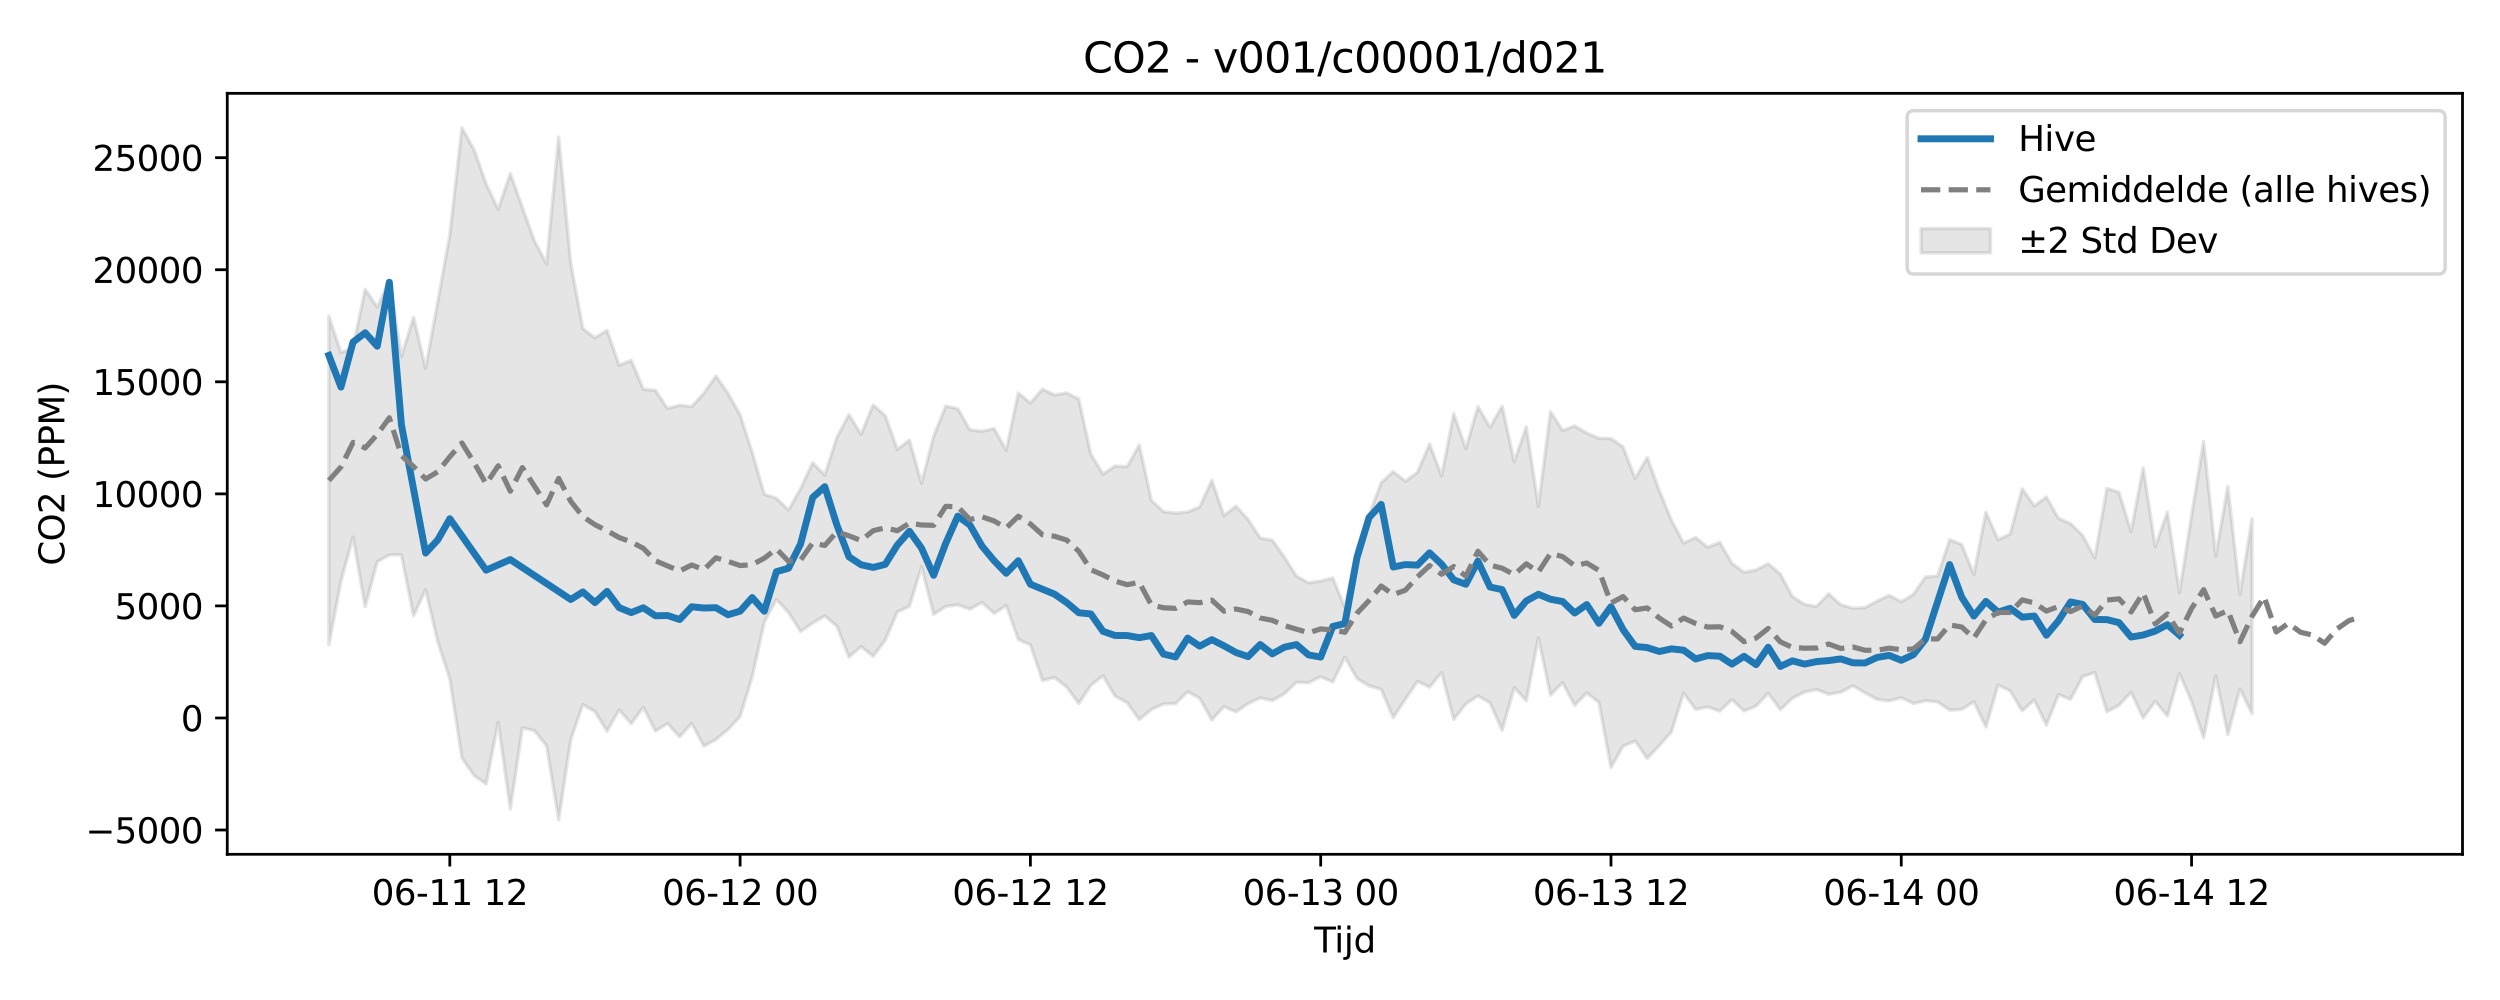<?xml version="1.0" encoding="utf-8" standalone="no"?>
<!DOCTYPE svg PUBLIC "-//W3C//DTD SVG 1.1//EN"
  "http://www.w3.org/Graphics/SVG/1.1/DTD/svg11.dtd">
<svg xmlns:xlink="http://www.w3.org/1999/xlink" width="720pt" height="288pt" viewBox="0 0 720 288" xmlns="http://www.w3.org/2000/svg" version="1.1">
 <defs>
  <style type="text/css">*{stroke-linejoin: round; stroke-linecap: butt}</style>
 </defs>
 <g id="figure_1">
  <g id="patch_1">
   <path d="M 0 288 
L 720 288 
L 720 0 
L 0 0 
z
" style="fill: #ffffff"/>
  </g>
  <g id="axes_1">
   <g id="patch_2">
    <path d="M 65.45 246.04 
L 709.2 246.04 
L 709.2 26.88 
L 65.45 26.88 
z
" style="fill: #ffffff"/>
   </g>
   <g id="FillBetweenPolyCollection_1">
    <defs>
     <path id="m749c9c341b" d="M 94.711 -196.957 
L 94.711 -102.285 
L 98.195 -120.616 
L 101.678 -133.316 
L 105.162 -113.282 
L 108.645 -126.2 
L 112.129 -128.179 
L 115.612 -128.191 
L 119.096 -110.651 
L 122.579 -118.142 
L 126.063 -103.223 
L 129.546 -92.496 
L 133.03 -69.696 
L 136.513 -64.666 
L 139.997 -62.239 
L 143.48 -79.957 
L 146.964 -55.011 
L 150.447 -78.392 
L 153.931 -77.546 
L 157.414 -73.177 
L 160.898 -51.922 
L 164.381 -75.005 
L 167.865 -85.092 
L 171.348 -83.055 
L 174.832 -77.421 
L 178.315 -83.582 
L 181.799 -79.598 
L 185.282 -84.281 
L 188.766 -77.422 
L 192.249 -79.65 
L 195.733 -75.801 
L 199.216 -79.687 
L 202.7 -73.108 
L 206.183 -75.015 
L 209.667 -77.904 
L 213.15 -81.676 
L 216.634 -93.076 
L 220.117 -108.819 
L 223.601 -115.348 
L 227.084 -111.6 
L 230.568 -106.134 
L 234.051 -108.563 
L 237.535 -110.634 
L 241.018 -107.655 
L 244.502 -98.771 
L 247.985 -101.799 
L 251.469 -98.973 
L 254.952 -103.654 
L 258.436 -111.756 
L 261.919 -113.401 
L 265.403 -124.785 
L 268.886 -111.068 
L 272.37 -113.334 
L 275.853 -113.804 
L 279.337 -112.538 
L 282.82 -114.497 
L 286.304 -111.329 
L 289.787 -113.607 
L 293.271 -103.821 
L 296.754 -102.284 
L 300.238 -92.008 
L 303.721 -92.876 
L 307.205 -90.093 
L 310.688 -85.402 
L 314.172 -90.636 
L 317.655 -93.378 
L 321.139 -87.522 
L 324.622 -85.632 
L 328.106 -80.746 
L 331.589 -83.663 
L 335.073 -85.271 
L 338.556 -85.357 
L 342.04 -88.766 
L 345.523 -86.881 
L 349.007 -80.635 
L 352.49 -84.491 
L 355.974 -82.972 
L 359.457 -85.366 
L 362.941 -87 
L 366.424 -86.248 
L 369.908 -88.186 
L 373.391 -91.486 
L 376.875 -91.389 
L 380.358 -93.098 
L 383.842 -91.574 
L 387.325 -98.756 
L 390.808 -92.606 
L 394.292 -90.483 
L 397.775 -89.475 
L 401.259 -81.348 
L 404.742 -86.618 
L 408.226 -91.746 
L 411.709 -90.106 
L 415.193 -94.311 
L 418.676 -80.805 
L 422.16 -85.263 
L 425.643 -87.609 
L 429.127 -85.578 
L 432.61 -77.693 
L 436.094 -89.977 
L 439.577 -86.204 
L 443.061 -104.304 
L 446.544 -87.82 
L 450.028 -91.394 
L 453.511 -84.835 
L 456.995 -88.432 
L 460.478 -85.7 
L 463.962 -66.972 
L 467.445 -73.099 
L 470.929 -74.588 
L 474.412 -69.575 
L 477.896 -73.289 
L 481.379 -77.248 
L 484.863 -88.371 
L 488.346 -83.703 
L 491.83 -84.409 
L 495.313 -83.189 
L 498.797 -86.527 
L 502.28 -83.218 
L 505.764 -84.656 
L 509.247 -88.35 
L 512.731 -83.623 
L 516.214 -86.891 
L 519.698 -88.692 
L 523.181 -89.407 
L 526.665 -88.053 
L 530.148 -88.665 
L 533.632 -90.502 
L 537.115 -88.451 
L 540.599 -86.572 
L 544.082 -86.134 
L 547.566 -87.073 
L 551.049 -85.397 
L 554.533 -86.187 
L 558.016 -85.878 
L 561.5 -83.484 
L 564.983 -83.688 
L 568.467 -85.928 
L 571.95 -78.631 
L 575.434 -90.707 
L 578.917 -89.044 
L 582.401 -83.277 
L 585.884 -86.411 
L 589.368 -79.164 
L 592.851 -87.936 
L 596.335 -86.571 
L 599.818 -93.152 
L 603.302 -94.295 
L 606.785 -83.046 
L 610.269 -84.855 
L 613.752 -88.618 
L 617.236 -81.233 
L 620.719 -86.053 
L 624.203 -81.794 
L 627.686 -94.068 
L 631.17 -85.975 
L 634.653 -75.498 
L 638.137 -93.333 
L 641.62 -76.428 
L 645.104 -89.587 
L 648.587 -82.442 
L 648.587 -138.59 
L 648.587 -138.59 
L 645.104 -116.759 
L 641.62 -147.9 
L 638.137 -127.824 
L 634.653 -160.857 
L 631.17 -139.523 
L 627.686 -117.337 
L 624.203 -140.522 
L 620.719 -130.563 
L 617.236 -153.267 
L 613.752 -134.886 
L 610.269 -146.214 
L 606.785 -147.319 
L 603.302 -127.331 
L 599.818 -133.791 
L 596.335 -137.175 
L 592.851 -138.72 
L 589.368 -144.853 
L 585.884 -142.309 
L 582.401 -147.201 
L 578.917 -134.181 
L 575.434 -132.539 
L 571.95 -140.478 
L 568.467 -122.538 
L 564.983 -131.161 
L 561.5 -132.576 
L 558.016 -122.087 
L 554.533 -121.831 
L 551.049 -116.787 
L 547.566 -114.694 
L 544.082 -116.516 
L 540.599 -114.887 
L 537.115 -112.994 
L 533.632 -112.845 
L 530.148 -113.803 
L 526.665 -116.991 
L 523.181 -113.332 
L 519.698 -113.952 
L 516.214 -116.184 
L 512.731 -122.692 
L 509.247 -125.651 
L 505.764 -123.862 
L 502.28 -123.166 
L 498.797 -125.756 
L 495.313 -131.785 
L 491.83 -130.392 
L 488.346 -133.187 
L 484.863 -131.608 
L 481.379 -138.177 
L 477.896 -146.69 
L 474.412 -156.242 
L 470.929 -150.199 
L 467.445 -159.289 
L 463.962 -161.694 
L 460.478 -161.756 
L 456.995 -163.275 
L 453.511 -165.325 
L 450.028 -164.01 
L 446.544 -169.422 
L 443.061 -142.202 
L 439.577 -165.053 
L 436.094 -155.017 
L 432.61 -171.021 
L 429.127 -164.895 
L 425.643 -170.874 
L 422.16 -158.816 
L 418.676 -168.862 
L 415.193 -150.949 
L 411.709 -160.112 
L 408.226 -151.943 
L 404.742 -149.424 
L 401.259 -152.175 
L 397.775 -148.973 
L 394.292 -139.644 
L 390.808 -130.139 
L 387.325 -113.05 
L 383.842 -121.568 
L 380.358 -120.645 
L 376.875 -120.138 
L 373.391 -122.066 
L 369.908 -127.492 
L 366.424 -132.432 
L 362.941 -133.031 
L 359.457 -138.377 
L 355.974 -142.223 
L 352.49 -139.486 
L 349.007 -149.693 
L 345.523 -141.977 
L 342.04 -140.536 
L 338.556 -140.228 
L 335.073 -140.643 
L 331.589 -143.904 
L 328.106 -159.85 
L 324.622 -153.591 
L 321.139 -153.787 
L 317.655 -151.448 
L 314.172 -157.179 
L 310.688 -173.07 
L 307.205 -174.824 
L 303.721 -174.232 
L 300.238 -175.935 
L 296.754 -171.914 
L 293.271 -174.825 
L 289.787 -158.313 
L 286.304 -164.585 
L 282.82 -163.812 
L 279.337 -164.189 
L 275.853 -170.283 
L 272.37 -171.023 
L 268.886 -162.359 
L 265.403 -148.821 
L 261.919 -161.242 
L 258.436 -158.556 
L 254.952 -168.297 
L 251.469 -171.347 
L 247.985 -162.874 
L 244.502 -168.583 
L 241.018 -162.036 
L 237.535 -151.157 
L 234.051 -154.72 
L 230.568 -147.27 
L 227.084 -141.106 
L 223.601 -144.491 
L 220.117 -145.648 
L 216.634 -157.707 
L 213.15 -168.566 
L 209.667 -174.713 
L 206.183 -179.682 
L 202.7 -174.726 
L 199.216 -170.892 
L 195.733 -171.31 
L 192.249 -170.341 
L 188.766 -175.572 
L 185.282 -175.903 
L 181.799 -184.232 
L 178.315 -182.8 
L 174.832 -192.86 
L 171.348 -190.712 
L 167.865 -193.347 
L 164.381 -212.213 
L 160.898 -248.52 
L 157.414 -212.056 
L 153.931 -218.574 
L 150.447 -228.282 
L 146.964 -238.042 
L 143.48 -227.746 
L 139.997 -235.054 
L 136.513 -244.946 
L 133.03 -251.158 
L 129.546 -220.424 
L 126.063 -201.003 
L 122.579 -181.959 
L 119.096 -196.606 
L 115.612 -185.353 
L 112.129 -207.194 
L 108.645 -199.543 
L 105.162 -204.684 
L 101.678 -187.857 
L 98.195 -186.425 
L 94.711 -196.957 
z
" style="stroke: #808080; stroke-opacity: 0.2"/>
    </defs>
    <g clip-path="url(#p729879a3b5)">
     <use xlink:href="#m749c9c341b" x="0" y="288" style="fill: #808080; fill-opacity: 0.2; stroke: #808080; stroke-opacity: 0.2"/>
    </g>
   </g>
   <g id="matplotlib.axis_1">
    <g id="xtick_1">
     <g id="line2d_1">
      <defs>
       <path id="m9cf6fca728" d="M 0 0 
L 0 3.5 
" style="stroke: #000000; stroke-width: 0.8"/>
      </defs>
      <g>
       <use xlink:href="#m9cf6fca728" x="129.546" y="246.04" style="stroke: #000000; stroke-width: 0.8"/>
      </g>
     </g>
     <g id="text_1">
      <!-- 06-11 12 -->
      <g transform="translate(107.066 260.638) scale(0.1 -0.1)">
       <defs>
        <path id="DejaVuSans-30" d="M 2034 4250 
Q 1547 4250 1301 3770 
Q 1056 3291 1056 2328 
Q 1056 1369 1301 889 
Q 1547 409 2034 409 
Q 2525 409 2770 889 
Q 3016 1369 3016 2328 
Q 3016 3291 2770 3770 
Q 2525 4250 2034 4250 
z
M 2034 4750 
Q 2819 4750 3233 4129 
Q 3647 3509 3647 2328 
Q 3647 1150 3233 529 
Q 2819 -91 2034 -91 
Q 1250 -91 836 529 
Q 422 1150 422 2328 
Q 422 3509 836 4129 
Q 1250 4750 2034 4750 
z
" transform="scale(0.016)"/>
        <path id="DejaVuSans-36" d="M 2113 2584 
Q 1688 2584 1439 2293 
Q 1191 2003 1191 1497 
Q 1191 994 1439 701 
Q 1688 409 2113 409 
Q 2538 409 2786 701 
Q 3034 994 3034 1497 
Q 3034 2003 2786 2293 
Q 2538 2584 2113 2584 
z
M 3366 4563 
L 3366 3988 
Q 3128 4100 2886 4159 
Q 2644 4219 2406 4219 
Q 1781 4219 1451 3797 
Q 1122 3375 1075 2522 
Q 1259 2794 1537 2939 
Q 1816 3084 2150 3084 
Q 2853 3084 3261 2657 
Q 3669 2231 3669 1497 
Q 3669 778 3244 343 
Q 2819 -91 2113 -91 
Q 1303 -91 875 529 
Q 447 1150 447 2328 
Q 447 3434 972 4092 
Q 1497 4750 2381 4750 
Q 2619 4750 2861 4703 
Q 3103 4656 3366 4563 
z
" transform="scale(0.016)"/>
        <path id="DejaVuSans-2d" d="M 313 2009 
L 1997 2009 
L 1997 1497 
L 313 1497 
L 313 2009 
z
" transform="scale(0.016)"/>
        <path id="DejaVuSans-31" d="M 794 531 
L 1825 531 
L 1825 4091 
L 703 3866 
L 703 4441 
L 1819 4666 
L 2450 4666 
L 2450 531 
L 3481 531 
L 3481 0 
L 794 0 
L 794 531 
z
" transform="scale(0.016)"/>
        <path id="DejaVuSans-20" transform="scale(0.016)"/>
        <path id="DejaVuSans-32" d="M 1228 531 
L 3431 531 
L 3431 0 
L 469 0 
L 469 531 
Q 828 903 1448 1529 
Q 2069 2156 2228 2338 
Q 2531 2678 2651 2914 
Q 2772 3150 2772 3378 
Q 2772 3750 2511 3984 
Q 2250 4219 1831 4219 
Q 1534 4219 1204 4116 
Q 875 4013 500 3803 
L 500 4441 
Q 881 4594 1212 4672 
Q 1544 4750 1819 4750 
Q 2544 4750 2975 4387 
Q 3406 4025 3406 3419 
Q 3406 3131 3298 2873 
Q 3191 2616 2906 2266 
Q 2828 2175 2409 1742 
Q 1991 1309 1228 531 
z
" transform="scale(0.016)"/>
       </defs>
       <use xlink:href="#DejaVuSans-30"/>
       <use xlink:href="#DejaVuSans-36" transform="translate(63.623 0)"/>
       <use xlink:href="#DejaVuSans-2d" transform="translate(127.246 0)"/>
       <use xlink:href="#DejaVuSans-31" transform="translate(163.33 0)"/>
       <use xlink:href="#DejaVuSans-31" transform="translate(226.953 0)"/>
       <use xlink:href="#DejaVuSans-20" transform="translate(290.576 0)"/>
       <use xlink:href="#DejaVuSans-31" transform="translate(322.363 0)"/>
       <use xlink:href="#DejaVuSans-32" transform="translate(385.986 0)"/>
      </g>
     </g>
    </g>
    <g id="xtick_2">
     <g id="line2d_2">
      <g>
       <use xlink:href="#m9cf6fca728" x="213.15" y="246.04" style="stroke: #000000; stroke-width: 0.8"/>
      </g>
     </g>
     <g id="text_2">
      <!-- 06-12 00 -->
      <g transform="translate(190.67 260.638) scale(0.1 -0.1)">
       <use xlink:href="#DejaVuSans-30"/>
       <use xlink:href="#DejaVuSans-36" transform="translate(63.623 0)"/>
       <use xlink:href="#DejaVuSans-2d" transform="translate(127.246 0)"/>
       <use xlink:href="#DejaVuSans-31" transform="translate(163.33 0)"/>
       <use xlink:href="#DejaVuSans-32" transform="translate(226.953 0)"/>
       <use xlink:href="#DejaVuSans-20" transform="translate(290.576 0)"/>
       <use xlink:href="#DejaVuSans-30" transform="translate(322.363 0)"/>
       <use xlink:href="#DejaVuSans-30" transform="translate(385.986 0)"/>
      </g>
     </g>
    </g>
    <g id="xtick_3">
     <g id="line2d_3">
      <g>
       <use xlink:href="#m9cf6fca728" x="296.754" y="246.04" style="stroke: #000000; stroke-width: 0.8"/>
      </g>
     </g>
     <g id="text_3">
      <!-- 06-12 12 -->
      <g transform="translate(274.274 260.638) scale(0.1 -0.1)">
       <use xlink:href="#DejaVuSans-30"/>
       <use xlink:href="#DejaVuSans-36" transform="translate(63.623 0)"/>
       <use xlink:href="#DejaVuSans-2d" transform="translate(127.246 0)"/>
       <use xlink:href="#DejaVuSans-31" transform="translate(163.33 0)"/>
       <use xlink:href="#DejaVuSans-32" transform="translate(226.953 0)"/>
       <use xlink:href="#DejaVuSans-20" transform="translate(290.576 0)"/>
       <use xlink:href="#DejaVuSans-31" transform="translate(322.363 0)"/>
       <use xlink:href="#DejaVuSans-32" transform="translate(385.986 0)"/>
      </g>
     </g>
    </g>
    <g id="xtick_4">
     <g id="line2d_4">
      <g>
       <use xlink:href="#m9cf6fca728" x="380.358" y="246.04" style="stroke: #000000; stroke-width: 0.8"/>
      </g>
     </g>
     <g id="text_4">
      <!-- 06-13 00 -->
      <g transform="translate(357.878 260.638) scale(0.1 -0.1)">
       <defs>
        <path id="DejaVuSans-33" d="M 2597 2516 
Q 3050 2419 3304 2112 
Q 3559 1806 3559 1356 
Q 3559 666 3084 287 
Q 2609 -91 1734 -91 
Q 1441 -91 1130 -33 
Q 819 25 488 141 
L 488 750 
Q 750 597 1062 519 
Q 1375 441 1716 441 
Q 2309 441 2620 675 
Q 2931 909 2931 1356 
Q 2931 1769 2642 2001 
Q 2353 2234 1838 2234 
L 1294 2234 
L 1294 2753 
L 1863 2753 
Q 2328 2753 2575 2939 
Q 2822 3125 2822 3475 
Q 2822 3834 2567 4026 
Q 2313 4219 1838 4219 
Q 1578 4219 1281 4162 
Q 984 4106 628 3988 
L 628 4550 
Q 988 4650 1302 4700 
Q 1616 4750 1894 4750 
Q 2613 4750 3031 4423 
Q 3450 4097 3450 3541 
Q 3450 3153 3228 2886 
Q 3006 2619 2597 2516 
z
" transform="scale(0.016)"/>
       </defs>
       <use xlink:href="#DejaVuSans-30"/>
       <use xlink:href="#DejaVuSans-36" transform="translate(63.623 0)"/>
       <use xlink:href="#DejaVuSans-2d" transform="translate(127.246 0)"/>
       <use xlink:href="#DejaVuSans-31" transform="translate(163.33 0)"/>
       <use xlink:href="#DejaVuSans-33" transform="translate(226.953 0)"/>
       <use xlink:href="#DejaVuSans-20" transform="translate(290.576 0)"/>
       <use xlink:href="#DejaVuSans-30" transform="translate(322.363 0)"/>
       <use xlink:href="#DejaVuSans-30" transform="translate(385.986 0)"/>
      </g>
     </g>
    </g>
    <g id="xtick_5">
     <g id="line2d_5">
      <g>
       <use xlink:href="#m9cf6fca728" x="463.962" y="246.04" style="stroke: #000000; stroke-width: 0.8"/>
      </g>
     </g>
     <g id="text_5">
      <!-- 06-13 12 -->
      <g transform="translate(441.481 260.638) scale(0.1 -0.1)">
       <use xlink:href="#DejaVuSans-30"/>
       <use xlink:href="#DejaVuSans-36" transform="translate(63.623 0)"/>
       <use xlink:href="#DejaVuSans-2d" transform="translate(127.246 0)"/>
       <use xlink:href="#DejaVuSans-31" transform="translate(163.33 0)"/>
       <use xlink:href="#DejaVuSans-33" transform="translate(226.953 0)"/>
       <use xlink:href="#DejaVuSans-20" transform="translate(290.576 0)"/>
       <use xlink:href="#DejaVuSans-31" transform="translate(322.363 0)"/>
       <use xlink:href="#DejaVuSans-32" transform="translate(385.986 0)"/>
      </g>
     </g>
    </g>
    <g id="xtick_6">
     <g id="line2d_6">
      <g>
       <use xlink:href="#m9cf6fca728" x="547.566" y="246.04" style="stroke: #000000; stroke-width: 0.8"/>
      </g>
     </g>
     <g id="text_6">
      <!-- 06-14 00 -->
      <g transform="translate(525.085 260.638) scale(0.1 -0.1)">
       <defs>
        <path id="DejaVuSans-34" d="M 2419 4116 
L 825 1625 
L 2419 1625 
L 2419 4116 
z
M 2253 4666 
L 3047 4666 
L 3047 1625 
L 3713 1625 
L 3713 1100 
L 3047 1100 
L 3047 0 
L 2419 0 
L 2419 1100 
L 313 1100 
L 313 1709 
L 2253 4666 
z
" transform="scale(0.016)"/>
       </defs>
       <use xlink:href="#DejaVuSans-30"/>
       <use xlink:href="#DejaVuSans-36" transform="translate(63.623 0)"/>
       <use xlink:href="#DejaVuSans-2d" transform="translate(127.246 0)"/>
       <use xlink:href="#DejaVuSans-31" transform="translate(163.33 0)"/>
       <use xlink:href="#DejaVuSans-34" transform="translate(226.953 0)"/>
       <use xlink:href="#DejaVuSans-20" transform="translate(290.576 0)"/>
       <use xlink:href="#DejaVuSans-30" transform="translate(322.363 0)"/>
       <use xlink:href="#DejaVuSans-30" transform="translate(385.986 0)"/>
      </g>
     </g>
    </g>
    <g id="xtick_7">
     <g id="line2d_7">
      <g>
       <use xlink:href="#m9cf6fca728" x="631.17" y="246.04" style="stroke: #000000; stroke-width: 0.8"/>
      </g>
     </g>
     <g id="text_7">
      <!-- 06-14 12 -->
      <g transform="translate(608.689 260.638) scale(0.1 -0.1)">
       <use xlink:href="#DejaVuSans-30"/>
       <use xlink:href="#DejaVuSans-36" transform="translate(63.623 0)"/>
       <use xlink:href="#DejaVuSans-2d" transform="translate(127.246 0)"/>
       <use xlink:href="#DejaVuSans-31" transform="translate(163.33 0)"/>
       <use xlink:href="#DejaVuSans-34" transform="translate(226.953 0)"/>
       <use xlink:href="#DejaVuSans-20" transform="translate(290.576 0)"/>
       <use xlink:href="#DejaVuSans-31" transform="translate(322.363 0)"/>
       <use xlink:href="#DejaVuSans-32" transform="translate(385.986 0)"/>
      </g>
     </g>
    </g>
    <g id="text_8">
     <!-- Tijd -->
     <g transform="translate(378.475 274.317) scale(0.1 -0.1)">
      <defs>
       <path id="DejaVuSans-54" d="M -19 4666 
L 3928 4666 
L 3928 4134 
L 2272 4134 
L 2272 0 
L 1638 0 
L 1638 4134 
L -19 4134 
L -19 4666 
z
" transform="scale(0.016)"/>
       <path id="DejaVuSans-69" d="M 603 3500 
L 1178 3500 
L 1178 0 
L 603 0 
L 603 3500 
z
M 603 4863 
L 1178 4863 
L 1178 4134 
L 603 4134 
L 603 4863 
z
" transform="scale(0.016)"/>
       <path id="DejaVuSans-6a" d="M 603 3500 
L 1178 3500 
L 1178 -63 
Q 1178 -731 923 -1031 
Q 669 -1331 103 -1331 
L -116 -1331 
L -116 -844 
L 38 -844 
Q 366 -844 484 -692 
Q 603 -541 603 -63 
L 603 3500 
z
M 603 4863 
L 1178 4863 
L 1178 4134 
L 603 4134 
L 603 4863 
z
" transform="scale(0.016)"/>
       <path id="DejaVuSans-64" d="M 2906 2969 
L 2906 4863 
L 3481 4863 
L 3481 0 
L 2906 0 
L 2906 525 
Q 2725 213 2448 61 
Q 2172 -91 1784 -91 
Q 1150 -91 751 415 
Q 353 922 353 1747 
Q 353 2572 751 3078 
Q 1150 3584 1784 3584 
Q 2172 3584 2448 3432 
Q 2725 3281 2906 2969 
z
M 947 1747 
Q 947 1113 1208 752 
Q 1469 391 1925 391 
Q 2381 391 2643 752 
Q 2906 1113 2906 1747 
Q 2906 2381 2643 2742 
Q 2381 3103 1925 3103 
Q 1469 3103 1208 2742 
Q 947 2381 947 1747 
z
" transform="scale(0.016)"/>
      </defs>
      <use xlink:href="#DejaVuSans-54"/>
      <use xlink:href="#DejaVuSans-69" transform="translate(57.959 0)"/>
      <use xlink:href="#DejaVuSans-6a" transform="translate(85.742 0)"/>
      <use xlink:href="#DejaVuSans-64" transform="translate(113.525 0)"/>
     </g>
    </g>
   </g>
   <g id="matplotlib.axis_2">
    <g id="ytick_1">
     <g id="line2d_8">
      <defs>
       <path id="maace36821d" d="M 0 0 
L -3.5 0 
" style="stroke: #000000; stroke-width: 0.8"/>
      </defs>
      <g>
       <use xlink:href="#maace36821d" x="65.45" y="239.047" style="stroke: #000000; stroke-width: 0.8"/>
      </g>
     </g>
     <g id="text_9">
      <!-- −5000 -->
      <g transform="translate(24.62 242.846) scale(0.1 -0.1)">
       <defs>
        <path id="DejaVuSans-2212" d="M 678 2272 
L 4684 2272 
L 4684 1741 
L 678 1741 
L 678 2272 
z
" transform="scale(0.016)"/>
        <path id="DejaVuSans-35" d="M 691 4666 
L 3169 4666 
L 3169 4134 
L 1269 4134 
L 1269 2991 
Q 1406 3038 1543 3061 
Q 1681 3084 1819 3084 
Q 2600 3084 3056 2656 
Q 3513 2228 3513 1497 
Q 3513 744 3044 326 
Q 2575 -91 1722 -91 
Q 1428 -91 1123 -41 
Q 819 9 494 109 
L 494 744 
Q 775 591 1075 516 
Q 1375 441 1709 441 
Q 2250 441 2565 725 
Q 2881 1009 2881 1497 
Q 2881 1984 2565 2268 
Q 2250 2553 1709 2553 
Q 1456 2553 1204 2497 
Q 953 2441 691 2322 
L 691 4666 
z
" transform="scale(0.016)"/>
       </defs>
       <use xlink:href="#DejaVuSans-2212"/>
       <use xlink:href="#DejaVuSans-35" transform="translate(83.789 0)"/>
       <use xlink:href="#DejaVuSans-30" transform="translate(147.412 0)"/>
       <use xlink:href="#DejaVuSans-30" transform="translate(211.035 0)"/>
       <use xlink:href="#DejaVuSans-30" transform="translate(274.658 0)"/>
      </g>
     </g>
    </g>
    <g id="ytick_2">
     <g id="line2d_9">
      <g>
       <use xlink:href="#maace36821d" x="65.45" y="206.774" style="stroke: #000000; stroke-width: 0.8"/>
      </g>
     </g>
     <g id="text_10">
      <!-- 0 -->
      <g transform="translate(52.087 210.573) scale(0.1 -0.1)">
       <use xlink:href="#DejaVuSans-30"/>
      </g>
     </g>
    </g>
    <g id="ytick_3">
     <g id="line2d_10">
      <g>
       <use xlink:href="#maace36821d" x="65.45" y="174.5" style="stroke: #000000; stroke-width: 0.8"/>
      </g>
     </g>
     <g id="text_11">
      <!-- 5000 -->
      <g transform="translate(33 178.299) scale(0.1 -0.1)">
       <use xlink:href="#DejaVuSans-35"/>
       <use xlink:href="#DejaVuSans-30" transform="translate(63.623 0)"/>
       <use xlink:href="#DejaVuSans-30" transform="translate(127.246 0)"/>
       <use xlink:href="#DejaVuSans-30" transform="translate(190.869 0)"/>
      </g>
     </g>
    </g>
    <g id="ytick_4">
     <g id="line2d_11">
      <g>
       <use xlink:href="#maace36821d" x="65.45" y="142.227" style="stroke: #000000; stroke-width: 0.8"/>
      </g>
     </g>
     <g id="text_12">
      <!-- 10000 -->
      <g transform="translate(26.637 146.026) scale(0.1 -0.1)">
       <use xlink:href="#DejaVuSans-31"/>
       <use xlink:href="#DejaVuSans-30" transform="translate(63.623 0)"/>
       <use xlink:href="#DejaVuSans-30" transform="translate(127.246 0)"/>
       <use xlink:href="#DejaVuSans-30" transform="translate(190.869 0)"/>
       <use xlink:href="#DejaVuSans-30" transform="translate(254.492 0)"/>
      </g>
     </g>
    </g>
    <g id="ytick_5">
     <g id="line2d_12">
      <g>
       <use xlink:href="#maace36821d" x="65.45" y="109.953" style="stroke: #000000; stroke-width: 0.8"/>
      </g>
     </g>
     <g id="text_13">
      <!-- 15000 -->
      <g transform="translate(26.637 113.752) scale(0.1 -0.1)">
       <use xlink:href="#DejaVuSans-31"/>
       <use xlink:href="#DejaVuSans-35" transform="translate(63.623 0)"/>
       <use xlink:href="#DejaVuSans-30" transform="translate(127.246 0)"/>
       <use xlink:href="#DejaVuSans-30" transform="translate(190.869 0)"/>
       <use xlink:href="#DejaVuSans-30" transform="translate(254.492 0)"/>
      </g>
     </g>
    </g>
    <g id="ytick_6">
     <g id="line2d_13">
      <g>
       <use xlink:href="#maace36821d" x="65.45" y="77.679" style="stroke: #000000; stroke-width: 0.8"/>
      </g>
     </g>
     <g id="text_14">
      <!-- 20000 -->
      <g transform="translate(26.637 81.479) scale(0.1 -0.1)">
       <use xlink:href="#DejaVuSans-32"/>
       <use xlink:href="#DejaVuSans-30" transform="translate(63.623 0)"/>
       <use xlink:href="#DejaVuSans-30" transform="translate(127.246 0)"/>
       <use xlink:href="#DejaVuSans-30" transform="translate(190.869 0)"/>
       <use xlink:href="#DejaVuSans-30" transform="translate(254.492 0)"/>
      </g>
     </g>
    </g>
    <g id="ytick_7">
     <g id="line2d_14">
      <g>
       <use xlink:href="#maace36821d" x="65.45" y="45.406" style="stroke: #000000; stroke-width: 0.8"/>
      </g>
     </g>
     <g id="text_15">
      <!-- 25000 -->
      <g transform="translate(26.637 49.205) scale(0.1 -0.1)">
       <use xlink:href="#DejaVuSans-32"/>
       <use xlink:href="#DejaVuSans-35" transform="translate(63.623 0)"/>
       <use xlink:href="#DejaVuSans-30" transform="translate(127.246 0)"/>
       <use xlink:href="#DejaVuSans-30" transform="translate(190.869 0)"/>
       <use xlink:href="#DejaVuSans-30" transform="translate(254.492 0)"/>
      </g>
     </g>
    </g>
    <g id="text_16">
     <!-- CO2 (PPM) -->
     <g transform="translate(18.541 162.903) rotate(-90) scale(0.1 -0.1)">
      <defs>
       <path id="DejaVuSans-43" d="M 4122 4306 
L 4122 3641 
Q 3803 3938 3442 4084 
Q 3081 4231 2675 4231 
Q 1875 4231 1450 3742 
Q 1025 3253 1025 2328 
Q 1025 1406 1450 917 
Q 1875 428 2675 428 
Q 3081 428 3442 575 
Q 3803 722 4122 1019 
L 4122 359 
Q 3791 134 3420 21 
Q 3050 -91 2638 -91 
Q 1578 -91 968 557 
Q 359 1206 359 2328 
Q 359 3453 968 4101 
Q 1578 4750 2638 4750 
Q 3056 4750 3426 4639 
Q 3797 4528 4122 4306 
z
" transform="scale(0.016)"/>
       <path id="DejaVuSans-4f" d="M 2522 4238 
Q 1834 4238 1429 3725 
Q 1025 3213 1025 2328 
Q 1025 1447 1429 934 
Q 1834 422 2522 422 
Q 3209 422 3611 934 
Q 4013 1447 4013 2328 
Q 4013 3213 3611 3725 
Q 3209 4238 2522 4238 
z
M 2522 4750 
Q 3503 4750 4090 4092 
Q 4678 3434 4678 2328 
Q 4678 1225 4090 567 
Q 3503 -91 2522 -91 
Q 1538 -91 948 565 
Q 359 1222 359 2328 
Q 359 3434 948 4092 
Q 1538 4750 2522 4750 
z
" transform="scale(0.016)"/>
       <path id="DejaVuSans-28" d="M 1984 4856 
Q 1566 4138 1362 3434 
Q 1159 2731 1159 2009 
Q 1159 1288 1364 580 
Q 1569 -128 1984 -844 
L 1484 -844 
Q 1016 -109 783 600 
Q 550 1309 550 2009 
Q 550 2706 781 3412 
Q 1013 4119 1484 4856 
L 1984 4856 
z
" transform="scale(0.016)"/>
       <path id="DejaVuSans-50" d="M 1259 4147 
L 1259 2394 
L 2053 2394 
Q 2494 2394 2734 2622 
Q 2975 2850 2975 3272 
Q 2975 3691 2734 3919 
Q 2494 4147 2053 4147 
L 1259 4147 
z
M 628 4666 
L 2053 4666 
Q 2838 4666 3239 4311 
Q 3641 3956 3641 3272 
Q 3641 2581 3239 2228 
Q 2838 1875 2053 1875 
L 1259 1875 
L 1259 0 
L 628 0 
L 628 4666 
z
" transform="scale(0.016)"/>
       <path id="DejaVuSans-4d" d="M 628 4666 
L 1569 4666 
L 2759 1491 
L 3956 4666 
L 4897 4666 
L 4897 0 
L 4281 0 
L 4281 4097 
L 3078 897 
L 2444 897 
L 1241 4097 
L 1241 0 
L 628 0 
L 628 4666 
z
" transform="scale(0.016)"/>
       <path id="DejaVuSans-29" d="M 513 4856 
L 1013 4856 
Q 1481 4119 1714 3412 
Q 1947 2706 1947 2009 
Q 1947 1309 1714 600 
Q 1481 -109 1013 -844 
L 513 -844 
Q 928 -128 1133 580 
Q 1338 1288 1338 2009 
Q 1338 2731 1133 3434 
Q 928 4138 513 4856 
z
" transform="scale(0.016)"/>
      </defs>
      <use xlink:href="#DejaVuSans-43"/>
      <use xlink:href="#DejaVuSans-4f" transform="translate(69.824 0)"/>
      <use xlink:href="#DejaVuSans-32" transform="translate(148.535 0)"/>
      <use xlink:href="#DejaVuSans-20" transform="translate(212.158 0)"/>
      <use xlink:href="#DejaVuSans-28" transform="translate(243.945 0)"/>
      <use xlink:href="#DejaVuSans-50" transform="translate(282.959 0)"/>
      <use xlink:href="#DejaVuSans-50" transform="translate(343.262 0)"/>
      <use xlink:href="#DejaVuSans-4d" transform="translate(403.564 0)"/>
      <use xlink:href="#DejaVuSans-29" transform="translate(489.844 0)"/>
     </g>
    </g>
   </g>
   <g id="line2d_15">
    <path d="M 94.711 102.349 
L 98.195 111.483 
L 101.678 98.522 
L 105.162 95.837 
L 108.645 99.7 
L 112.129 81.297 
L 115.612 122.346 
L 122.579 159.273 
L 126.063 155.501 
L 129.546 149.398 
L 139.997 164.208 
L 146.964 161.152 
L 164.381 172.648 
L 167.865 170.472 
L 171.348 173.545 
L 174.832 170.327 
L 178.315 175.001 
L 181.799 176.424 
L 185.282 175.038 
L 188.766 177.349 
L 192.249 177.271 
L 195.733 178.42 
L 199.216 174.756 
L 202.7 175.105 
L 206.183 175.008 
L 209.667 177.041 
L 213.15 176.015 
L 216.634 172.099 
L 220.117 176.021 
L 223.601 164.647 
L 227.084 163.653 
L 230.568 156.653 
L 234.051 143.269 
L 237.535 140.167 
L 241.018 151.205 
L 244.502 160.369 
L 247.985 162.646 
L 251.469 163.419 
L 254.952 162.531 
L 258.436 156.969 
L 261.919 153.002 
L 265.403 157.866 
L 268.886 165.692 
L 272.37 156.474 
L 275.853 148.647 
L 279.337 151.199 
L 282.82 157.285 
L 286.304 161.481 
L 289.787 165.1 
L 293.271 161.49 
L 296.754 168.252 
L 303.721 171.126 
L 307.205 173.542 
L 310.688 176.464 
L 314.172 176.83 
L 317.655 181.82 
L 321.139 183.02 
L 324.622 183.037 
L 328.106 183.649 
L 331.589 183.035 
L 335.073 188.365 
L 338.556 189.2 
L 342.04 183.773 
L 345.523 186.086 
L 349.007 184.221 
L 352.49 185.985 
L 355.974 187.922 
L 359.457 189.105 
L 362.941 185.613 
L 366.424 188.311 
L 369.908 186.392 
L 373.391 185.641 
L 376.875 188.629 
L 380.358 189.243 
L 383.842 180.413 
L 387.325 179.591 
L 390.808 160.584 
L 394.292 149.056 
L 397.775 145.276 
L 401.259 163.304 
L 404.742 162.595 
L 408.226 162.757 
L 411.709 159.224 
L 415.193 162.498 
L 418.676 166.987 
L 422.16 168.268 
L 425.643 161.608 
L 429.127 169.061 
L 432.61 169.812 
L 436.094 177.227 
L 439.577 173.067 
L 443.061 171.154 
L 446.544 172.586 
L 450.028 173.228 
L 453.511 176.548 
L 456.995 174.119 
L 460.478 179.507 
L 463.962 174.732 
L 467.445 181.329 
L 470.929 186.159 
L 474.412 186.512 
L 477.896 187.629 
L 481.379 186.871 
L 484.863 187.252 
L 488.346 189.781 
L 491.83 188.812 
L 495.313 188.984 
L 498.797 191.269 
L 502.28 189.02 
L 505.764 191.422 
L 509.247 186.409 
L 512.731 191.932 
L 516.214 190.321 
L 519.698 191.263 
L 523.181 190.534 
L 526.665 190.243 
L 530.148 189.77 
L 533.632 190.889 
L 537.115 190.942 
L 540.599 189.342 
L 544.082 188.746 
L 547.566 190.172 
L 551.049 188.554 
L 554.533 184.085 
L 561.5 162.598 
L 564.983 172.009 
L 568.467 177.415 
L 571.95 173.196 
L 575.434 176.301 
L 578.917 175.195 
L 582.401 177.745 
L 585.884 177.414 
L 589.368 182.936 
L 592.851 178.775 
L 596.335 173.368 
L 599.818 174.063 
L 603.302 178.416 
L 606.785 178.45 
L 610.269 179.317 
L 613.752 183.464 
L 617.236 182.885 
L 620.719 181.742 
L 624.203 179.907 
L 627.686 182.928 
L 627.686 182.928 
" clip-path="url(#p729879a3b5)" style="fill: none; stroke: #1f77b4; stroke-width: 2; stroke-linecap: square"/>
   </g>
   <g id="line2d_16">
    <path d="M 94.711 138.379 
L 98.195 134.479 
L 101.678 127.414 
L 105.162 129.017 
L 108.645 125.129 
L 112.129 120.314 
L 115.612 131.228 
L 119.096 134.372 
L 122.579 137.95 
L 126.063 135.887 
L 129.546 131.54 
L 133.03 127.573 
L 136.513 133.194 
L 139.997 139.353 
L 143.48 134.149 
L 146.964 141.473 
L 150.447 134.663 
L 157.414 145.384 
L 160.898 137.779 
L 164.381 144.391 
L 167.865 148.78 
L 171.348 151.116 
L 174.832 152.86 
L 178.315 154.809 
L 181.799 156.085 
L 185.282 157.908 
L 188.766 161.503 
L 195.733 164.445 
L 199.216 162.711 
L 202.7 164.083 
L 206.183 160.652 
L 209.667 161.692 
L 213.15 162.879 
L 216.634 162.608 
L 220.117 160.767 
L 223.601 158.081 
L 227.084 161.647 
L 230.568 161.298 
L 234.051 156.359 
L 237.535 157.105 
L 241.018 153.155 
L 244.502 154.323 
L 247.985 155.664 
L 251.469 152.84 
L 254.952 152.024 
L 258.436 152.844 
L 261.919 150.679 
L 265.403 151.197 
L 268.886 151.286 
L 272.37 145.822 
L 275.853 145.956 
L 279.337 149.637 
L 282.82 148.846 
L 286.304 150.043 
L 289.787 152.04 
L 293.271 148.677 
L 296.754 150.901 
L 300.238 154.028 
L 303.721 154.446 
L 307.205 155.541 
L 310.688 158.764 
L 314.172 164.092 
L 317.655 165.587 
L 321.139 167.345 
L 324.622 168.388 
L 328.106 167.702 
L 331.589 174.217 
L 335.073 175.043 
L 338.556 175.207 
L 342.04 173.349 
L 345.523 173.571 
L 349.007 172.836 
L 352.49 176.011 
L 355.974 175.403 
L 359.457 176.129 
L 362.941 177.985 
L 366.424 178.66 
L 369.908 180.161 
L 376.875 182.236 
L 380.358 181.128 
L 383.842 181.429 
L 387.325 182.097 
L 390.808 176.628 
L 394.292 172.937 
L 397.775 168.776 
L 401.259 171.239 
L 404.742 169.979 
L 408.226 166.155 
L 411.709 162.891 
L 415.193 165.37 
L 418.676 163.166 
L 422.16 165.96 
L 425.643 158.759 
L 429.127 162.764 
L 432.61 163.643 
L 436.094 165.503 
L 439.577 162.371 
L 443.061 164.747 
L 446.544 159.379 
L 450.028 160.298 
L 453.511 162.92 
L 456.995 162.147 
L 460.478 164.272 
L 463.962 173.667 
L 467.445 171.806 
L 470.929 175.606 
L 474.412 175.091 
L 477.896 178.01 
L 481.379 180.288 
L 484.863 178.011 
L 488.346 179.555 
L 491.83 180.599 
L 495.313 180.513 
L 498.797 181.859 
L 502.28 184.808 
L 505.764 183.741 
L 509.247 180.999 
L 512.731 184.842 
L 516.214 186.463 
L 519.698 186.678 
L 523.181 186.63 
L 526.665 185.478 
L 530.148 186.766 
L 533.632 186.327 
L 537.115 187.277 
L 540.599 187.27 
L 544.082 186.675 
L 547.566 187.117 
L 551.049 186.908 
L 554.533 183.991 
L 558.016 184.018 
L 561.5 179.97 
L 564.983 180.575 
L 568.467 183.767 
L 571.95 178.446 
L 575.434 176.377 
L 578.917 176.387 
L 582.401 172.761 
L 585.884 173.64 
L 589.368 175.991 
L 592.851 174.672 
L 596.335 176.127 
L 599.818 174.528 
L 603.302 177.187 
L 606.785 172.818 
L 610.269 172.466 
L 613.752 176.248 
L 617.236 170.75 
L 620.719 179.692 
L 624.203 176.842 
L 627.686 182.298 
L 631.17 175.251 
L 634.653 169.822 
L 638.137 177.422 
L 641.62 175.836 
L 645.104 184.827 
L 648.587 177.484 
L 652.071 171.867 
L 655.554 182.005 
L 659.038 179.519 
L 662.521 182.071 
L 666.005 182.907 
L 669.488 185.254 
L 672.972 181.185 
L 676.455 178.764 
L 679.939 177.627 
L 679.939 177.627 
" clip-path="url(#p729879a3b5)" style="fill: none; stroke-dasharray: 5.55,2.4; stroke-dashoffset: 0; stroke: #808080; stroke-width: 1.5"/>
   </g>
   <g id="patch_3">
    <path d="M 65.45 246.04 
L 65.45 26.88 
" style="fill: none; stroke: #000000; stroke-width: 0.8; stroke-linejoin: miter; stroke-linecap: square"/>
   </g>
   <g id="patch_4">
    <path d="M 709.2 246.04 
L 709.2 26.88 
" style="fill: none; stroke: #000000; stroke-width: 0.8; stroke-linejoin: miter; stroke-linecap: square"/>
   </g>
   <g id="patch_5">
    <path d="M 65.45 246.04 
L 709.2 246.04 
" style="fill: none; stroke: #000000; stroke-width: 0.8; stroke-linejoin: miter; stroke-linecap: square"/>
   </g>
   <g id="patch_6">
    <path d="M 65.45 26.88 
L 709.2 26.88 
" style="fill: none; stroke: #000000; stroke-width: 0.8; stroke-linejoin: miter; stroke-linecap: square"/>
   </g>
   <g id="text_17">
    <!-- CO2 - v001/c00001/d021 -->
    <g transform="translate(311.922 20.88) scale(0.12 -0.12)">
     <defs>
      <path id="DejaVuSans-76" d="M 191 3500 
L 800 3500 
L 1894 563 
L 2988 3500 
L 3597 3500 
L 2284 0 
L 1503 0 
L 191 3500 
z
" transform="scale(0.016)"/>
      <path id="DejaVuSans-2f" d="M 1625 4666 
L 2156 4666 
L 531 -594 
L 0 -594 
L 1625 4666 
z
" transform="scale(0.016)"/>
      <path id="DejaVuSans-63" d="M 3122 3366 
L 3122 2828 
Q 2878 2963 2633 3030 
Q 2388 3097 2138 3097 
Q 1578 3097 1268 2742 
Q 959 2388 959 1747 
Q 959 1106 1268 751 
Q 1578 397 2138 397 
Q 2388 397 2633 464 
Q 2878 531 3122 666 
L 3122 134 
Q 2881 22 2623 -34 
Q 2366 -91 2075 -91 
Q 1284 -91 818 406 
Q 353 903 353 1747 
Q 353 2603 823 3093 
Q 1294 3584 2113 3584 
Q 2378 3584 2631 3529 
Q 2884 3475 3122 3366 
z
" transform="scale(0.016)"/>
     </defs>
     <use xlink:href="#DejaVuSans-43"/>
     <use xlink:href="#DejaVuSans-4f" transform="translate(69.824 0)"/>
     <use xlink:href="#DejaVuSans-32" transform="translate(148.535 0)"/>
     <use xlink:href="#DejaVuSans-20" transform="translate(212.158 0)"/>
     <use xlink:href="#DejaVuSans-2d" transform="translate(243.945 0)"/>
     <use xlink:href="#DejaVuSans-20" transform="translate(280.029 0)"/>
     <use xlink:href="#DejaVuSans-76" transform="translate(311.816 0)"/>
     <use xlink:href="#DejaVuSans-30" transform="translate(370.996 0)"/>
     <use xlink:href="#DejaVuSans-30" transform="translate(434.619 0)"/>
     <use xlink:href="#DejaVuSans-31" transform="translate(498.242 0)"/>
     <use xlink:href="#DejaVuSans-2f" transform="translate(561.865 0)"/>
     <use xlink:href="#DejaVuSans-63" transform="translate(595.557 0)"/>
     <use xlink:href="#DejaVuSans-30" transform="translate(650.537 0)"/>
     <use xlink:href="#DejaVuSans-30" transform="translate(714.16 0)"/>
     <use xlink:href="#DejaVuSans-30" transform="translate(777.783 0)"/>
     <use xlink:href="#DejaVuSans-30" transform="translate(841.406 0)"/>
     <use xlink:href="#DejaVuSans-31" transform="translate(905.029 0)"/>
     <use xlink:href="#DejaVuSans-2f" transform="translate(968.652 0)"/>
     <use xlink:href="#DejaVuSans-64" transform="translate(1002.344 0)"/>
     <use xlink:href="#DejaVuSans-30" transform="translate(1065.82 0)"/>
     <use xlink:href="#DejaVuSans-32" transform="translate(1129.443 0)"/>
     <use xlink:href="#DejaVuSans-31" transform="translate(1193.066 0)"/>
    </g>
   </g>
   <g id="legend_1">
    <g id="patch_7">
     <path d="M 551.256 78.914 
L 702.2 78.914 
Q 704.2 78.914 704.2 76.914 
L 704.2 33.88 
Q 704.2 31.88 702.2 31.88 
L 551.256 31.88 
Q 549.256 31.88 549.256 33.88 
L 549.256 76.914 
Q 549.256 78.914 551.256 78.914 
z
" style="fill: #ffffff; opacity: 0.8; stroke: #cccccc; stroke-linejoin: miter"/>
    </g>
    <g id="line2d_17">
     <path d="M 553.256 39.978 
L 563.256 39.978 
L 573.256 39.978 
" style="fill: none; stroke: #1f77b4; stroke-width: 2; stroke-linecap: square"/>
    </g>
    <g id="text_18">
     <!-- Hive -->
     <g transform="translate(581.256 43.478) scale(0.1 -0.1)">
      <defs>
       <path id="DejaVuSans-48" d="M 628 4666 
L 1259 4666 
L 1259 2753 
L 3553 2753 
L 3553 4666 
L 4184 4666 
L 4184 0 
L 3553 0 
L 3553 2222 
L 1259 2222 
L 1259 0 
L 628 0 
L 628 4666 
z
" transform="scale(0.016)"/>
       <path id="DejaVuSans-65" d="M 3597 1894 
L 3597 1613 
L 953 1613 
Q 991 1019 1311 708 
Q 1631 397 2203 397 
Q 2534 397 2845 478 
Q 3156 559 3463 722 
L 3463 178 
Q 3153 47 2828 -22 
Q 2503 -91 2169 -91 
Q 1331 -91 842 396 
Q 353 884 353 1716 
Q 353 2575 817 3079 
Q 1281 3584 2069 3584 
Q 2775 3584 3186 3129 
Q 3597 2675 3597 1894 
z
M 3022 2063 
Q 3016 2534 2758 2815 
Q 2500 3097 2075 3097 
Q 1594 3097 1305 2825 
Q 1016 2553 972 2059 
L 3022 2063 
z
" transform="scale(0.016)"/>
      </defs>
      <use xlink:href="#DejaVuSans-48"/>
      <use xlink:href="#DejaVuSans-69" transform="translate(75.195 0)"/>
      <use xlink:href="#DejaVuSans-76" transform="translate(102.979 0)"/>
      <use xlink:href="#DejaVuSans-65" transform="translate(162.158 0)"/>
     </g>
    </g>
    <g id="line2d_18">
     <path d="M 553.256 54.657 
L 563.256 54.657 
L 573.256 54.657 
" style="fill: none; stroke-dasharray: 5.55,2.4; stroke-dashoffset: 0; stroke: #808080; stroke-width: 1.5"/>
    </g>
    <g id="text_19">
     <!-- Gemiddelde (alle hives) -->
     <g transform="translate(581.256 58.157) scale(0.1 -0.1)">
      <defs>
       <path id="DejaVuSans-47" d="M 3809 666 
L 3809 1919 
L 2778 1919 
L 2778 2438 
L 4434 2438 
L 4434 434 
Q 4069 175 3628 42 
Q 3188 -91 2688 -91 
Q 1594 -91 976 548 
Q 359 1188 359 2328 
Q 359 3472 976 4111 
Q 1594 4750 2688 4750 
Q 3144 4750 3555 4637 
Q 3966 4525 4313 4306 
L 4313 3634 
Q 3963 3931 3569 4081 
Q 3175 4231 2741 4231 
Q 1884 4231 1454 3753 
Q 1025 3275 1025 2328 
Q 1025 1384 1454 906 
Q 1884 428 2741 428 
Q 3075 428 3337 486 
Q 3600 544 3809 666 
z
" transform="scale(0.016)"/>
       <path id="DejaVuSans-6d" d="M 3328 2828 
Q 3544 3216 3844 3400 
Q 4144 3584 4550 3584 
Q 5097 3584 5394 3201 
Q 5691 2819 5691 2113 
L 5691 0 
L 5113 0 
L 5113 2094 
Q 5113 2597 4934 2840 
Q 4756 3084 4391 3084 
Q 3944 3084 3684 2787 
Q 3425 2491 3425 1978 
L 3425 0 
L 2847 0 
L 2847 2094 
Q 2847 2600 2669 2842 
Q 2491 3084 2119 3084 
Q 1678 3084 1418 2786 
Q 1159 2488 1159 1978 
L 1159 0 
L 581 0 
L 581 3500 
L 1159 3500 
L 1159 2956 
Q 1356 3278 1631 3431 
Q 1906 3584 2284 3584 
Q 2666 3584 2933 3390 
Q 3200 3197 3328 2828 
z
" transform="scale(0.016)"/>
       <path id="DejaVuSans-6c" d="M 603 4863 
L 1178 4863 
L 1178 0 
L 603 0 
L 603 4863 
z
" transform="scale(0.016)"/>
       <path id="DejaVuSans-61" d="M 2194 1759 
Q 1497 1759 1228 1600 
Q 959 1441 959 1056 
Q 959 750 1161 570 
Q 1363 391 1709 391 
Q 2188 391 2477 730 
Q 2766 1069 2766 1631 
L 2766 1759 
L 2194 1759 
z
M 3341 1997 
L 3341 0 
L 2766 0 
L 2766 531 
Q 2569 213 2275 61 
Q 1981 -91 1556 -91 
Q 1019 -91 701 211 
Q 384 513 384 1019 
Q 384 1609 779 1909 
Q 1175 2209 1959 2209 
L 2766 2209 
L 2766 2266 
Q 2766 2663 2505 2880 
Q 2244 3097 1772 3097 
Q 1472 3097 1187 3025 
Q 903 2953 641 2809 
L 641 3341 
Q 956 3463 1253 3523 
Q 1550 3584 1831 3584 
Q 2591 3584 2966 3190 
Q 3341 2797 3341 1997 
z
" transform="scale(0.016)"/>
       <path id="DejaVuSans-68" d="M 3513 2113 
L 3513 0 
L 2938 0 
L 2938 2094 
Q 2938 2591 2744 2837 
Q 2550 3084 2163 3084 
Q 1697 3084 1428 2787 
Q 1159 2491 1159 1978 
L 1159 0 
L 581 0 
L 581 4863 
L 1159 4863 
L 1159 2956 
Q 1366 3272 1645 3428 
Q 1925 3584 2291 3584 
Q 2894 3584 3203 3211 
Q 3513 2838 3513 2113 
z
" transform="scale(0.016)"/>
       <path id="DejaVuSans-73" d="M 2834 3397 
L 2834 2853 
Q 2591 2978 2328 3040 
Q 2066 3103 1784 3103 
Q 1356 3103 1142 2972 
Q 928 2841 928 2578 
Q 928 2378 1081 2264 
Q 1234 2150 1697 2047 
L 1894 2003 
Q 2506 1872 2764 1633 
Q 3022 1394 3022 966 
Q 3022 478 2636 193 
Q 2250 -91 1575 -91 
Q 1294 -91 989 -36 
Q 684 19 347 128 
L 347 722 
Q 666 556 975 473 
Q 1284 391 1588 391 
Q 1994 391 2212 530 
Q 2431 669 2431 922 
Q 2431 1156 2273 1281 
Q 2116 1406 1581 1522 
L 1381 1569 
Q 847 1681 609 1914 
Q 372 2147 372 2553 
Q 372 3047 722 3315 
Q 1072 3584 1716 3584 
Q 2034 3584 2315 3537 
Q 2597 3491 2834 3397 
z
" transform="scale(0.016)"/>
      </defs>
      <use xlink:href="#DejaVuSans-47"/>
      <use xlink:href="#DejaVuSans-65" transform="translate(77.49 0)"/>
      <use xlink:href="#DejaVuSans-6d" transform="translate(139.014 0)"/>
      <use xlink:href="#DejaVuSans-69" transform="translate(236.426 0)"/>
      <use xlink:href="#DejaVuSans-64" transform="translate(264.209 0)"/>
      <use xlink:href="#DejaVuSans-64" transform="translate(327.686 0)"/>
      <use xlink:href="#DejaVuSans-65" transform="translate(391.162 0)"/>
      <use xlink:href="#DejaVuSans-6c" transform="translate(452.686 0)"/>
      <use xlink:href="#DejaVuSans-64" transform="translate(480.469 0)"/>
      <use xlink:href="#DejaVuSans-65" transform="translate(543.945 0)"/>
      <use xlink:href="#DejaVuSans-20" transform="translate(605.469 0)"/>
      <use xlink:href="#DejaVuSans-28" transform="translate(637.256 0)"/>
      <use xlink:href="#DejaVuSans-61" transform="translate(676.27 0)"/>
      <use xlink:href="#DejaVuSans-6c" transform="translate(737.549 0)"/>
      <use xlink:href="#DejaVuSans-6c" transform="translate(765.332 0)"/>
      <use xlink:href="#DejaVuSans-65" transform="translate(793.115 0)"/>
      <use xlink:href="#DejaVuSans-20" transform="translate(854.639 0)"/>
      <use xlink:href="#DejaVuSans-68" transform="translate(886.426 0)"/>
      <use xlink:href="#DejaVuSans-69" transform="translate(949.805 0)"/>
      <use xlink:href="#DejaVuSans-76" transform="translate(977.588 0)"/>
      <use xlink:href="#DejaVuSans-65" transform="translate(1036.768 0)"/>
      <use xlink:href="#DejaVuSans-73" transform="translate(1098.291 0)"/>
      <use xlink:href="#DejaVuSans-29" transform="translate(1150.391 0)"/>
     </g>
    </g>
    <g id="patch_8">
     <path d="M 553.256 72.835 
L 573.256 72.835 
L 573.256 65.835 
L 553.256 65.835 
z
" style="fill: #808080; fill-opacity: 0.2; stroke: #808080; stroke-opacity: 0.2; stroke-linejoin: miter"/>
    </g>
    <g id="text_20">
     <!-- ±2 Std Dev -->
     <g transform="translate(581.256 72.835) scale(0.1 -0.1)">
      <defs>
       <path id="DejaVuSans-b1" d="M 2944 4013 
L 2944 2803 
L 4684 2803 
L 4684 2272 
L 2944 2272 
L 2944 1063 
L 2419 1063 
L 2419 2272 
L 678 2272 
L 678 2803 
L 2419 2803 
L 2419 4013 
L 2944 4013 
z
M 678 531 
L 4684 531 
L 4684 0 
L 678 0 
L 678 531 
z
" transform="scale(0.016)"/>
       <path id="DejaVuSans-53" d="M 3425 4513 
L 3425 3897 
Q 3066 4069 2747 4153 
Q 2428 4238 2131 4238 
Q 1616 4238 1336 4038 
Q 1056 3838 1056 3469 
Q 1056 3159 1242 3001 
Q 1428 2844 1947 2747 
L 2328 2669 
Q 3034 2534 3370 2195 
Q 3706 1856 3706 1288 
Q 3706 609 3251 259 
Q 2797 -91 1919 -91 
Q 1588 -91 1214 -16 
Q 841 59 441 206 
L 441 856 
Q 825 641 1194 531 
Q 1563 422 1919 422 
Q 2459 422 2753 634 
Q 3047 847 3047 1241 
Q 3047 1584 2836 1778 
Q 2625 1972 2144 2069 
L 1759 2144 
Q 1053 2284 737 2584 
Q 422 2884 422 3419 
Q 422 4038 858 4394 
Q 1294 4750 2059 4750 
Q 2388 4750 2728 4690 
Q 3069 4631 3425 4513 
z
" transform="scale(0.016)"/>
       <path id="DejaVuSans-74" d="M 1172 4494 
L 1172 3500 
L 2356 3500 
L 2356 3053 
L 1172 3053 
L 1172 1153 
Q 1172 725 1289 603 
Q 1406 481 1766 481 
L 2356 481 
L 2356 0 
L 1766 0 
Q 1100 0 847 248 
Q 594 497 594 1153 
L 594 3053 
L 172 3053 
L 172 3500 
L 594 3500 
L 594 4494 
L 1172 4494 
z
" transform="scale(0.016)"/>
       <path id="DejaVuSans-44" d="M 1259 4147 
L 1259 519 
L 2022 519 
Q 2988 519 3436 956 
Q 3884 1394 3884 2338 
Q 3884 3275 3436 3711 
Q 2988 4147 2022 4147 
L 1259 4147 
z
M 628 4666 
L 1925 4666 
Q 3281 4666 3915 4102 
Q 4550 3538 4550 2338 
Q 4550 1131 3912 565 
Q 3275 0 1925 0 
L 628 0 
L 628 4666 
z
" transform="scale(0.016)"/>
      </defs>
      <use xlink:href="#DejaVuSans-b1"/>
      <use xlink:href="#DejaVuSans-32" transform="translate(83.789 0)"/>
      <use xlink:href="#DejaVuSans-20" transform="translate(147.412 0)"/>
      <use xlink:href="#DejaVuSans-53" transform="translate(179.199 0)"/>
      <use xlink:href="#DejaVuSans-74" transform="translate(242.676 0)"/>
      <use xlink:href="#DejaVuSans-64" transform="translate(281.885 0)"/>
      <use xlink:href="#DejaVuSans-20" transform="translate(345.361 0)"/>
      <use xlink:href="#DejaVuSans-44" transform="translate(377.148 0)"/>
      <use xlink:href="#DejaVuSans-65" transform="translate(454.15 0)"/>
      <use xlink:href="#DejaVuSans-76" transform="translate(515.674 0)"/>
     </g>
    </g>
   </g>
  </g>
 </g>
 <defs>
  <clipPath id="p729879a3b5">
   <rect x="65.45" y="26.88" width="643.75" height="219.16"/>
  </clipPath>
 </defs>
</svg>
